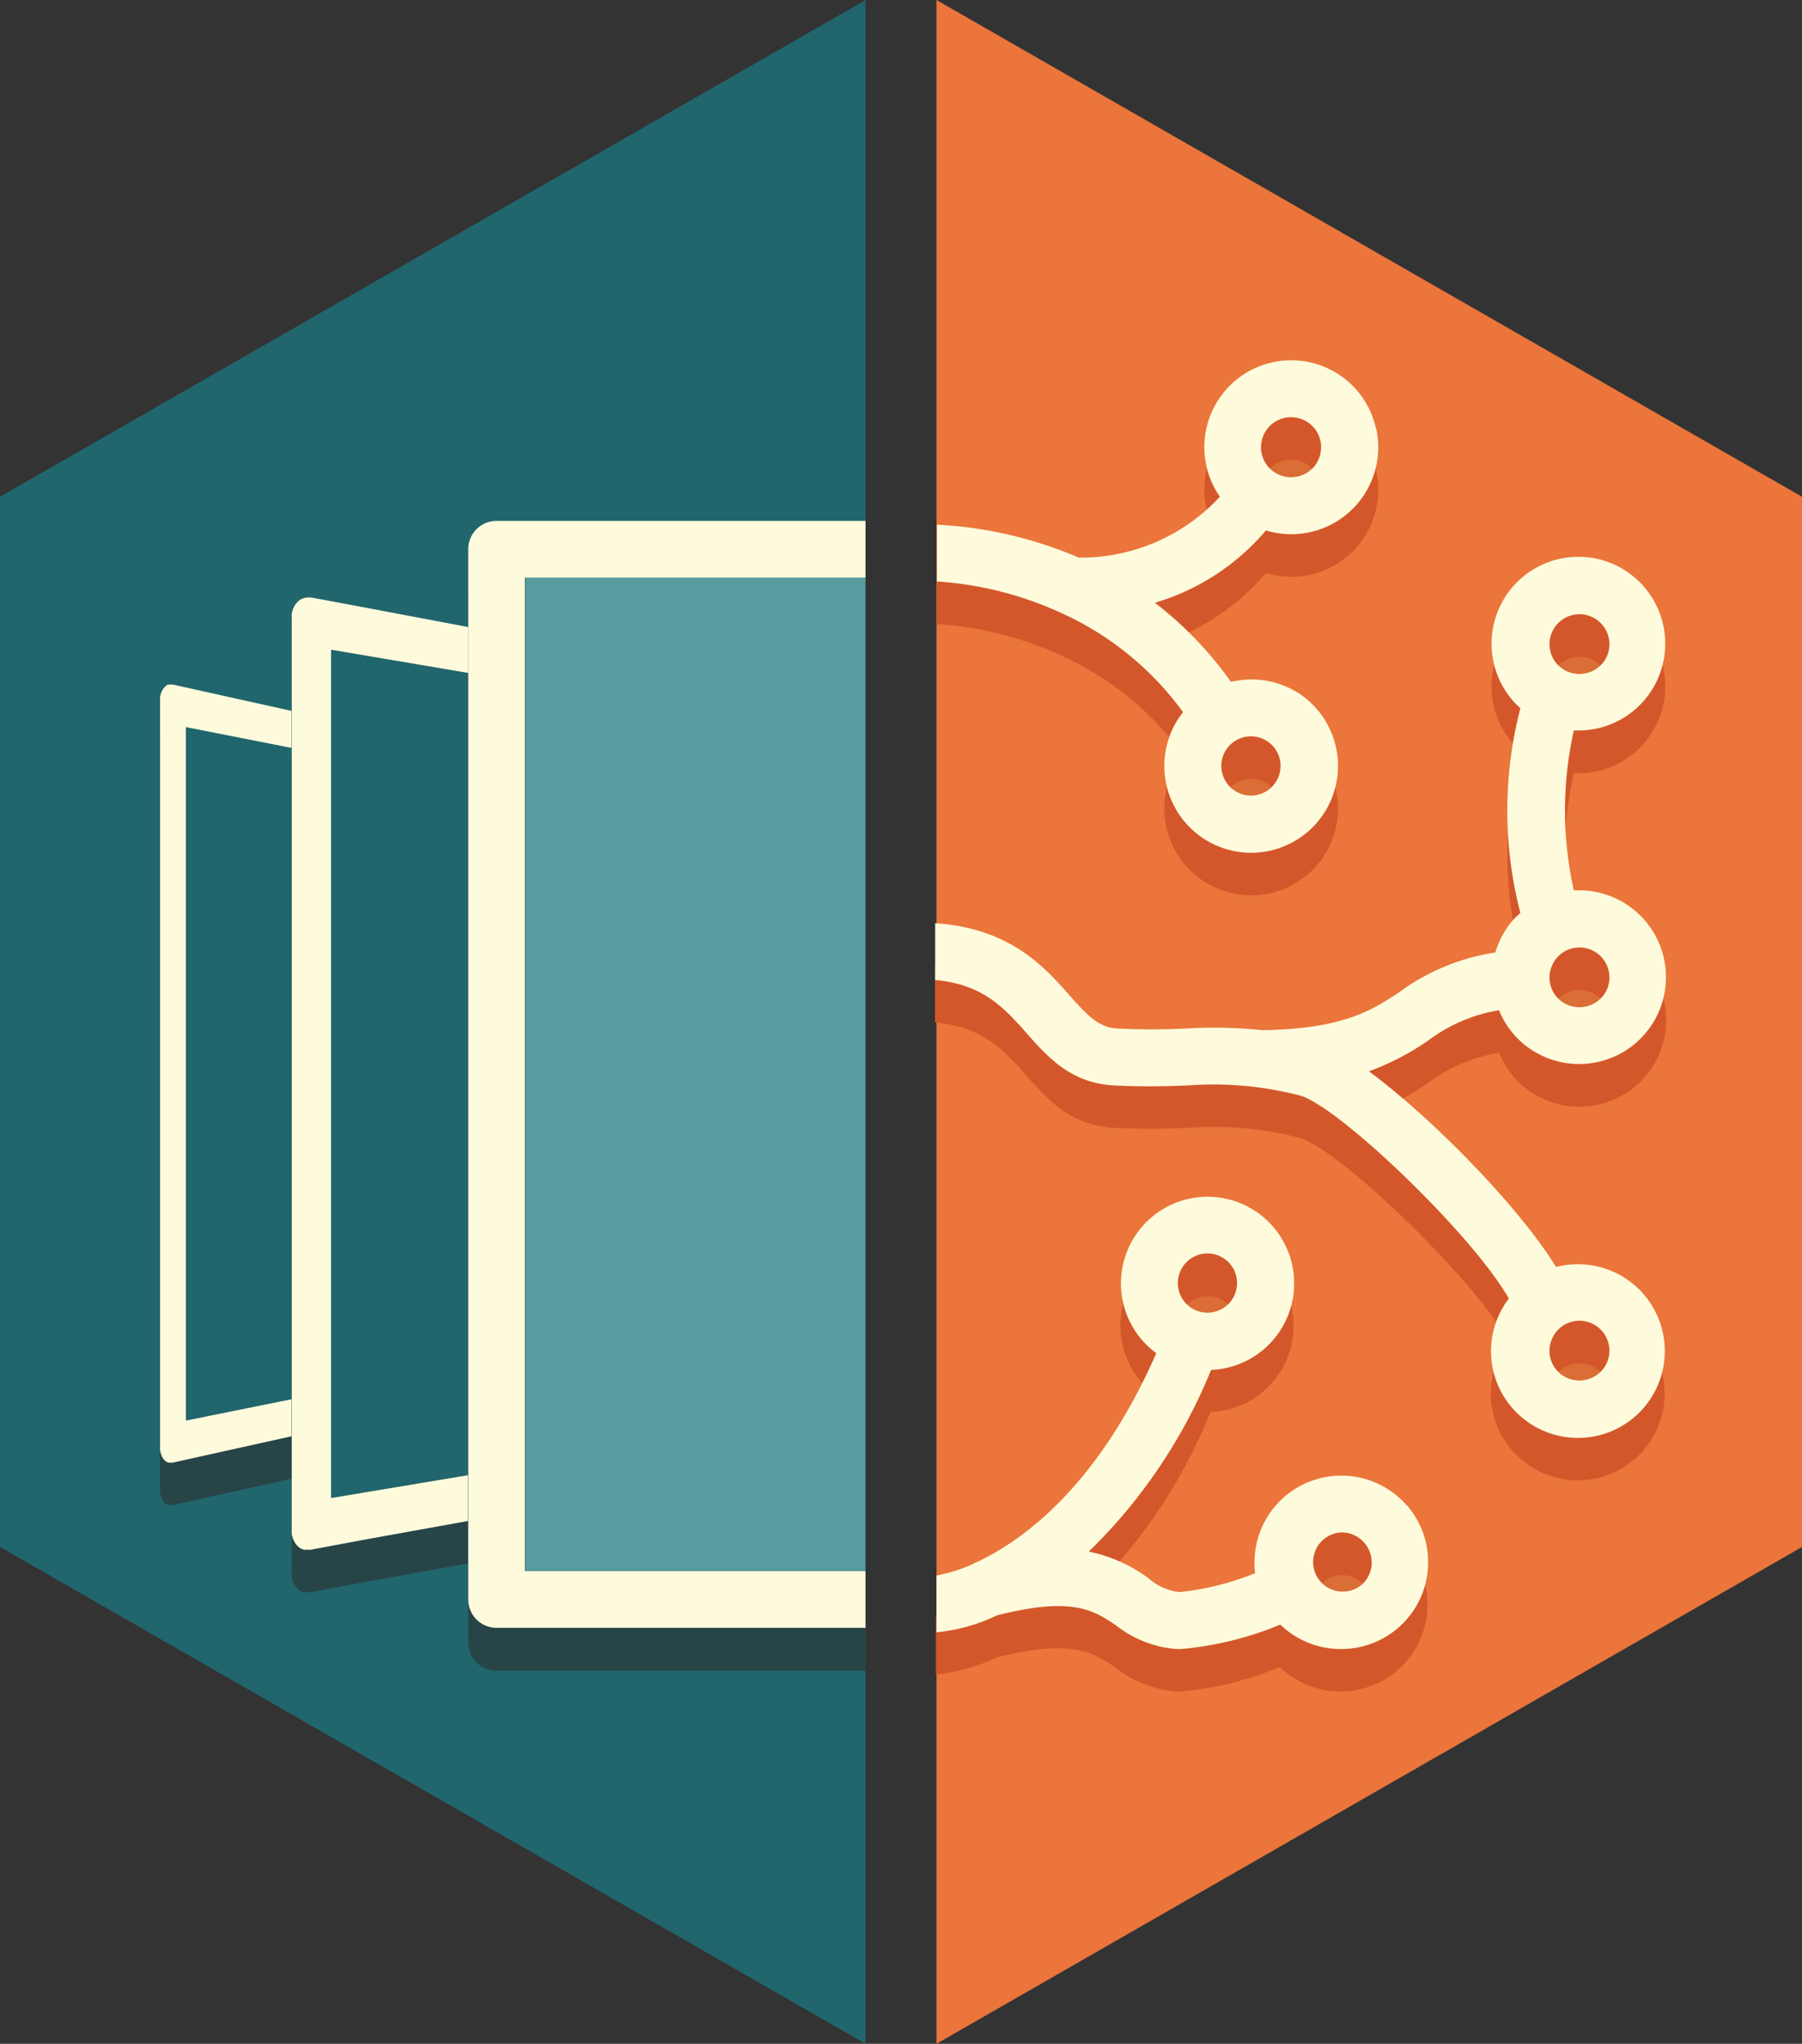 <svg xmlns="http://www.w3.org/2000/svg" viewBox="0 0 243.41 276"><rect x="0" y="0" width="243.41" height="276" fill="#333333" stroke="none"/><defs><style>.cls-1{fill:#eb753a;}.cls-2{fill:#21656d;}.cls-3{opacity:0.07;}.cls-4{fill:#010101;}.cls-5{fill:#d4572b;}.cls-6{fill:#fefbdc;}.cls-7{fill:#274447;}.cls-8{fill:#589ca0;}</style></defs><title>CoverArtArchive</title><g id="Layer_2" data-name="Layer 2"><g id="Layer_1-2" data-name="Layer 1"><polygon class="cls-1" points="126.5 0 126.5 276 243.41 208.91 243.41 67.08 126.5 0"/><polygon class="cls-2" points="116.92 0 0 67.08 0 208.91 116.92 276 116.92 0"/><g class="cls-3"><path class="cls-4" d="M159.68,175.83a4,4,0,1,1-.44,3.07A4,4,0,0,1,159.68,175.83Zm24.18,42.86a4,4,0,1,1-2.64-7.13,4.06,4.06,0,0,1,4.06,4.06h0v.3A4,4,0,0,1,183.86,218.69Z"/><path class="cls-4" d="M143.77,87.42Z"/><path class="cls-4" d="M165.56,105.91a4,4,0,1,1,0,4.24A4,4,0,0,1,165.56,105.91Zm12.23-38.7a4.1,4.1,0,0,1-5.58,1.25l-.19-.12a4,4,0,1,1,5.77-1.12Z"/><path class="cls-4" d="M209.93,89.45a4,4,0,0,1,6.84,4.33h0A4.1,4.1,0,0,1,211.19,95l-.17-.12A4,4,0,0,1,209.93,89.45Zm0,45a4,4,0,0,1,6.84,4.33h0a4.1,4.1,0,0,1-5.58,1.25l-.17-.11a4,4,0,0,1-1.09-5.37Zm0,50.41a4,4,0,0,1,6.84,4.33h0a4.1,4.1,0,0,1-5.58,1.25l-.17-.11a4,4,0,0,1-1.09-5.44Z"/><path class="cls-4" d="M190.09,203.37a11.73,11.73,0,0,0-20.55,9.08A38.06,38.06,0,0,1,159.32,215a7.67,7.67,0,0,1-4.25-1.92,20.53,20.53,0,0,0-8-3.55A72.14,72.14,0,0,0,163.59,185a11.7,11.7,0,1,0-7.4-2.26c-7.76,17.67-17.67,25.07-24.09,28.14a3.83,3.83,0,0,0-.69.33,21.58,21.58,0,0,1-4.91,1.55v7.67a24.13,24.13,0,0,0,8.15-2.28c10.25-2.61,13.11-.67,16.12,1.36a15.1,15.1,0,0,0,8.16,3.18h.59a45.25,45.25,0,0,0,13.42-3.3,11.75,11.75,0,0,0,8.26,3.3h0a11.73,11.73,0,0,0,8.89-19.36Zm-30.42-32.16a4,4,0,1,1-.44,3.07,4,4,0,0,1,.44-3.07Zm24.19,42.86a4,4,0,1,1-2.64-7.13,4.06,4.06,0,0,1,4.06,4.06h0v.3A4,4,0,0,1,183.86,214.07Z"/><path class="cls-4" d="M143.77,82.76Z"/><path class="cls-4" d="M185.86,57.84a11.73,11.73,0,1,0-21.08,9.24,25.59,25.59,0,0,1-19.05,8.22,55.87,55.87,0,0,0-19.17-4.45v7.67a47.53,47.53,0,0,1,16.75,4.24h0a41.38,41.38,0,0,1,16.5,13.42,12.09,12.09,0,0,0-.73,1,11.73,11.73,0,1,0,16.2-3.66,11.92,11.92,0,0,0-9-1.44A49.83,49.83,0,0,0,156,81.4,31.34,31.34,0,0,0,171,71.63a11.74,11.74,0,0,0,14.9-13.73ZM165.6,101.29a4,4,0,1,1-.05,4.21,4,4,0,0,1,.05-4.21Zm12.23-38.7a4.1,4.1,0,0,1-5.58,1.25l-.19-.12a4.06,4.06,0,1,1,5.77-1.16Z"/><path class="cls-4" d="M202.49,136.43a11.5,11.5,0,0,0,4,5.08l.54.36a11.73,11.73,0,1,0,6.27-21.64h-.71a49.31,49.31,0,0,1,0-21.58h.65a11.73,11.73,0,1,0-8-3.12l.13.12a54.91,54.91,0,0,0,0,27.64c-.27.25-.56.48-.82.77a12,12,0,0,0-1.21,1.57,11.81,11.81,0,0,0-1.36,3A29.13,29.13,0,0,0,189,134c-3.83,2.53-7.67,4.93-18.48,5.12a62.56,62.56,0,0,0-10.27-.23,92.47,92.47,0,0,1-9.3,0c-2.55-.13-4-1.69-6.63-4.64-3.45-3.93-8.09-8.91-18-9.58v7.67c6.31.57,9.2,3.62,12.19,7s6.08,6.94,12,7.24c4.06.21,7.21.1,10,0a46.42,46.42,0,0,1,15,1.34c5,1.23,23.19,18.53,28.31,27.45a8.12,8.12,0,0,0-.59.82,11.69,11.69,0,0,0,3.1,15.81l.54.36a11.73,11.73,0,1,0,3.32-21.26c-4.91-8-16.58-20-25.28-26.43a34.84,34.84,0,0,0,8.07-4.2A21.68,21.68,0,0,1,202.49,136.43Zm7.44-51.6a4,4,0,0,1,6.84,4.33h0a4.1,4.1,0,0,1-5.58,1.25l-.17-.12a4,4,0,0,1-1.09-5.44Zm0,45a4,4,0,0,1,6.84,4.33h0a4.1,4.1,0,0,1-5.58,1.25l-.17-.11a4,4,0,0,1-1.09-5.44Zm0,50.41a4,4,0,0,1,6.84,4.33h0a4.1,4.1,0,0,1-5.58,1.25l-.17-.11a4,4,0,0,1-1.09-5.44Z"/></g><path class="cls-5" d="M190.09,209.12a11.73,11.73,0,0,0-20.55,9.08,38.06,38.06,0,0,1-10.22,2.55,7.67,7.67,0,0,1-4.25-1.92,20.53,20.53,0,0,0-8-3.55,72.14,72.14,0,0,0,16.44-24.59,11.7,11.7,0,1,0-7.4-2.26c-7.76,17.67-17.67,25.07-24.09,28.14a3.83,3.83,0,0,0-.69.33,21.58,21.58,0,0,1-4.91,1.55v7.67a24.13,24.13,0,0,0,8.15-2.28c10.25-2.61,13.11-.67,16.12,1.36a15.1,15.1,0,0,0,8.18,3.22h.59a45.25,45.25,0,0,0,13.42-3.3,11.75,11.75,0,0,0,8.26,3.3h0A11.73,11.73,0,0,0,190,209.06ZM159.68,177a4,4,0,1,1-.44,3.07A4,4,0,0,1,159.68,177Zm24.18,42.82a4,4,0,1,1-2.64-7.13,4.06,4.06,0,0,1,4.06,4.06h0v.3A4,4,0,0,1,183.86,219.82Z"/><path class="cls-4" d="M143.77,87.42Z"/><path class="cls-5" d="M185.86,63.59a11.73,11.73,0,1,0-21.08,9.24,25.59,25.59,0,0,1-19.05,8.22,55.87,55.87,0,0,0-19.17-4.45v7.67a47.55,47.55,0,0,1,16.75,4.24h0a41.38,41.38,0,0,1,16.5,13.42,12.09,12.09,0,0,0-.73,1,11.73,11.73,0,1,0,16.2-3.66,11.92,11.92,0,0,0-9-1.44A49.83,49.83,0,0,0,156,87.15,31.34,31.34,0,0,0,171,77.38a11.74,11.74,0,0,0,14.9-13.73ZM165.6,107.06a4,4,0,1,1,0,4.24A4,4,0,0,1,165.6,107.06Zm12.23-38.7a4.1,4.1,0,0,1-5.58,1.25l-.19-.12a4.07,4.07,0,1,1,5.73-1.12Z"/><path class="cls-5" d="M202.49,142.18a11.5,11.5,0,0,0,4,5.08l.54.36A11.73,11.73,0,1,0,213.3,126h-.71a49.31,49.31,0,0,1,0-21.58h.65a11.73,11.73,0,1,0-8-3.12l.13.12a54.91,54.91,0,0,0,0,27.64c-.27.25-.56.48-.82.77a12,12,0,0,0-1.21,1.57,11.81,11.81,0,0,0-1.36,3,29.13,29.13,0,0,0-13,5.33c-3.83,2.53-7.67,4.93-18.48,5.12a62.56,62.56,0,0,0-10.27-.23,92.48,92.48,0,0,1-9.3,0c-2.55-.13-4-1.69-6.63-4.64-3.45-3.93-8.09-8.91-18-9.58v7.67c6.31.57,9.2,3.62,12.19,7s6.08,6.94,12,7.24c4.06.21,7.21.1,10,0a46.42,46.42,0,0,1,15,1.34c5,1.23,23.19,18.53,28.31,27.45a8.12,8.12,0,0,0-.59.82,11.69,11.69,0,0,0,3.1,15.81l.54.36a11.73,11.73,0,1,0,3.32-21.26c-4.91-8-16.58-20-25.28-26.43a34.84,34.84,0,0,0,8.07-4.2A21.68,21.68,0,0,1,202.49,142.18Zm7.44-51.6a4,4,0,0,1,6.84,4.33h0a4.1,4.1,0,0,1-5.58,1.25L211,96a4,4,0,0,1-1.09-5.44Zm0,45a4,4,0,0,1,6.84,4.33h0a4.1,4.1,0,0,1-5.58,1.25L211,141a4,4,0,0,1-1.09-5.44Zm0,50.41a4,4,0,0,1,6.84,4.33h0a4.1,4.1,0,0,1-5.58,1.25l-.17-.11a4,4,0,0,1-1.09-5.44Z"/><path class="cls-6" d="M190.09,203.37a11.73,11.73,0,0,0-20.55,9.08A38.06,38.06,0,0,1,159.32,215a7.67,7.67,0,0,1-4.25-1.92,20.53,20.53,0,0,0-8-3.55A72.14,72.14,0,0,0,163.59,185a11.7,11.7,0,1,0-7.4-2.26c-7.76,17.67-17.67,25.07-24.09,28.14a3.83,3.83,0,0,0-.69.33,21.58,21.58,0,0,1-4.91,1.55v7.67a24.13,24.13,0,0,0,8.15-2.28c10.25-2.61,13.11-.67,16.12,1.36a15.1,15.1,0,0,0,8.16,3.18h.59a45.25,45.25,0,0,0,13.42-3.3,11.75,11.75,0,0,0,8.26,3.3h0a11.73,11.73,0,0,0,8.89-19.36Zm-30.42-32.16a4,4,0,1,1-.44,3.07,4,4,0,0,1,.44-3.07Zm24.19,42.86a4,4,0,1,1-2.64-7.13,4.06,4.06,0,0,1,4.06,4.06h0v.3A4,4,0,0,1,183.86,214.07Z"/><path class="cls-6" d="M143.77,82.76Z"/><path class="cls-6" d="M185.86,57.84a11.73,11.73,0,1,0-21.08,9.24,25.59,25.59,0,0,1-19.05,8.22,55.87,55.87,0,0,0-19.17-4.45v7.67a47.53,47.53,0,0,1,16.75,4.24h0a41.38,41.38,0,0,1,16.5,13.42,12.09,12.09,0,0,0-.73,1,11.73,11.73,0,1,0,16.2-3.66,11.92,11.92,0,0,0-9-1.44A49.83,49.83,0,0,0,156,81.4,31.34,31.34,0,0,0,171,71.63a11.74,11.74,0,0,0,14.9-13.73ZM165.6,101.29a4,4,0,1,1-.05,4.21,4,4,0,0,1,.05-4.21Zm12.23-38.7a4.1,4.1,0,0,1-5.58,1.25l-.19-.12a4.06,4.06,0,1,1,5.77-1.16Z"/><path class="cls-6" d="M202.49,136.43a11.5,11.5,0,0,0,4,5.08l.54.36a11.73,11.73,0,1,0,6.27-21.64h-.71a49.31,49.31,0,0,1,0-21.58h.65a11.73,11.73,0,1,0-8-3.12l.13.12a54.91,54.91,0,0,0,0,27.64c-.27.25-.56.48-.82.77a12,12,0,0,0-1.21,1.57,11.81,11.81,0,0,0-1.36,3A29.13,29.13,0,0,0,189,134c-3.83,2.53-7.67,4.93-18.48,5.12a62.56,62.56,0,0,0-10.27-.23,92.47,92.47,0,0,1-9.3,0c-2.55-.13-4-1.69-6.63-4.64-3.45-3.93-8.09-8.91-18-9.58v7.67c6.31.57,9.2,3.62,12.19,7s6.08,6.94,12,7.24c4.06.21,7.21.1,10,0a46.42,46.42,0,0,1,15,1.34c5,1.23,23.19,18.53,28.31,27.45a8.12,8.12,0,0,0-.59.82,11.69,11.69,0,0,0,3.1,15.81l.54.36a11.73,11.73,0,1,0,3.32-21.26c-4.91-8-16.58-20-25.28-26.43a34.84,34.84,0,0,0,8.07-4.2A21.68,21.68,0,0,1,202.49,136.43Zm7.44-51.6a4,4,0,0,1,6.84,4.33h0a4.1,4.1,0,0,1-5.58,1.25l-.17-.12a4,4,0,0,1-1.09-5.44Zm0,45a4,4,0,0,1,6.84,4.33h0a4.1,4.1,0,0,1-5.58,1.25l-.17-.11a4,4,0,0,1-1.09-5.44Zm0,50.41a4,4,0,0,1,6.84,4.33h0a4.1,4.1,0,0,1-5.58,1.25l-.17-.11a4,4,0,0,1-1.09-5.44Z"/><polygon class="cls-7" points="25.09 197.59 39.37 194.75 39.37 106.78 25.09 103.94 25.09 197.59"/><path class="cls-7" d="M25.11,197.59V103.94l14.26,2.84v-5l-16-3.55H22.7a1.26,1.26,0,0,0-.31.19,1.44,1.44,0,0,0-.27.29,1.92,1.92,0,0,0-.23.36,2.63,2.63,0,0,0-.17.44,3.55,3.55,0,0,0-.1.48,4,4,0,0,0,0,.52V201a3.81,3.81,0,0,0,0,.52,3.48,3.48,0,0,0,.1.48,2.74,2.74,0,0,0,.17.44,2.23,2.23,0,0,0,.23.36,1.48,1.48,0,0,0,.27.27,1.3,1.3,0,0,0,.31.17h.67l16-3.55v-5Z"/><polygon class="cls-7" points="44.7 208.05 63.25 204.91 63.25 96.64 44.7 93.49 44.7 208.05"/><path class="cls-7" d="M44.72,208.05V93.49l18.53,3.14v-6.2L49.34,87.8l-7.28-1.36a2.07,2.07,0,0,0-.52,0,2,2,0,0,0-1,.31,2.17,2.17,0,0,0-.4.34,2.47,2.47,0,0,0-.33.44,2.83,2.83,0,0,0-.25.52,3.32,3.32,0,0,0-.15.59,4,4,0,0,0,0,.63v123a4,4,0,0,0,0,.63,3.34,3.34,0,0,0,.15.59,2.91,2.91,0,0,0,.25.54,2.53,2.53,0,0,0,.33.44,2.17,2.17,0,0,0,.4.34A2.09,2.09,0,0,0,41,215a1.92,1.92,0,0,0,.5,0,2.07,2.07,0,0,0,.52,0l7.28-1.36,13.91-2.51V205Z"/><rect class="cls-7" x="70.99" y="83.66" width="45.92" height="134.22"/><path class="cls-7" d="M63.25,79.79v142a3.83,3.83,0,0,0,3.83,3.83h49.83V218h-46V83.76h46V76.09H67.08A3.83,3.83,0,0,0,63.25,79.79Z"/><polygon class="cls-2" points="25.09 191.84 39.37 189 39.37 101.03 25.09 98.19 25.09 191.84"/><path class="cls-6" d="M25.11,191.84V98.19L39.37,101V96l-16-3.55H22.7a1.26,1.26,0,0,0-.31.19,1.44,1.44,0,0,0-.27.29,1.92,1.92,0,0,0-.23.36,2.63,2.63,0,0,0-.17.44,3.55,3.55,0,0,0-.1.48,4,4,0,0,0,0,.52V195.27a3.81,3.81,0,0,0,0,.52,3.48,3.48,0,0,0,.1.48,2.74,2.74,0,0,0,.17.44,2.23,2.23,0,0,0,.23.36,1.48,1.48,0,0,0,.27.27,1.3,1.3,0,0,0,.31.17h.67l16-3.55v-5Z"/><polygon class="cls-2" points="44.7 202.3 63.25 199.16 63.25 90.89 44.7 87.74 44.7 202.3"/><path class="cls-6" d="M44.72,202.3V87.74l18.53,3.14v-6.2L49.34,82.05l-7.28-1.36a2.07,2.07,0,0,0-.52,0,2,2,0,0,0-1,.31,2.17,2.17,0,0,0-.4.34,2.47,2.47,0,0,0-.33.44,2.83,2.83,0,0,0-.25.52,3.32,3.32,0,0,0-.15.59,4,4,0,0,0,0,.63v123a4,4,0,0,0,0,.63,3.34,3.34,0,0,0,.15.59,2.91,2.91,0,0,0,.25.54,2.53,2.53,0,0,0,.33.44,2.17,2.17,0,0,0,.4.34,2.09,2.09,0,0,0,.46.21,1.92,1.92,0,0,0,.5,0,2.07,2.07,0,0,0,.52,0l7.28-1.36,13.91-2.51v-6.19Z"/><rect class="cls-8" x="70.99" y="77.91" width="45.92" height="134.22"/><path class="cls-6" d="M63.25,74V216a3.83,3.83,0,0,0,3.83,3.83h49.83v-7.67h-46V78h46V70.34H67.08A3.83,3.83,0,0,0,63.25,74Z"/></g></g></svg>
